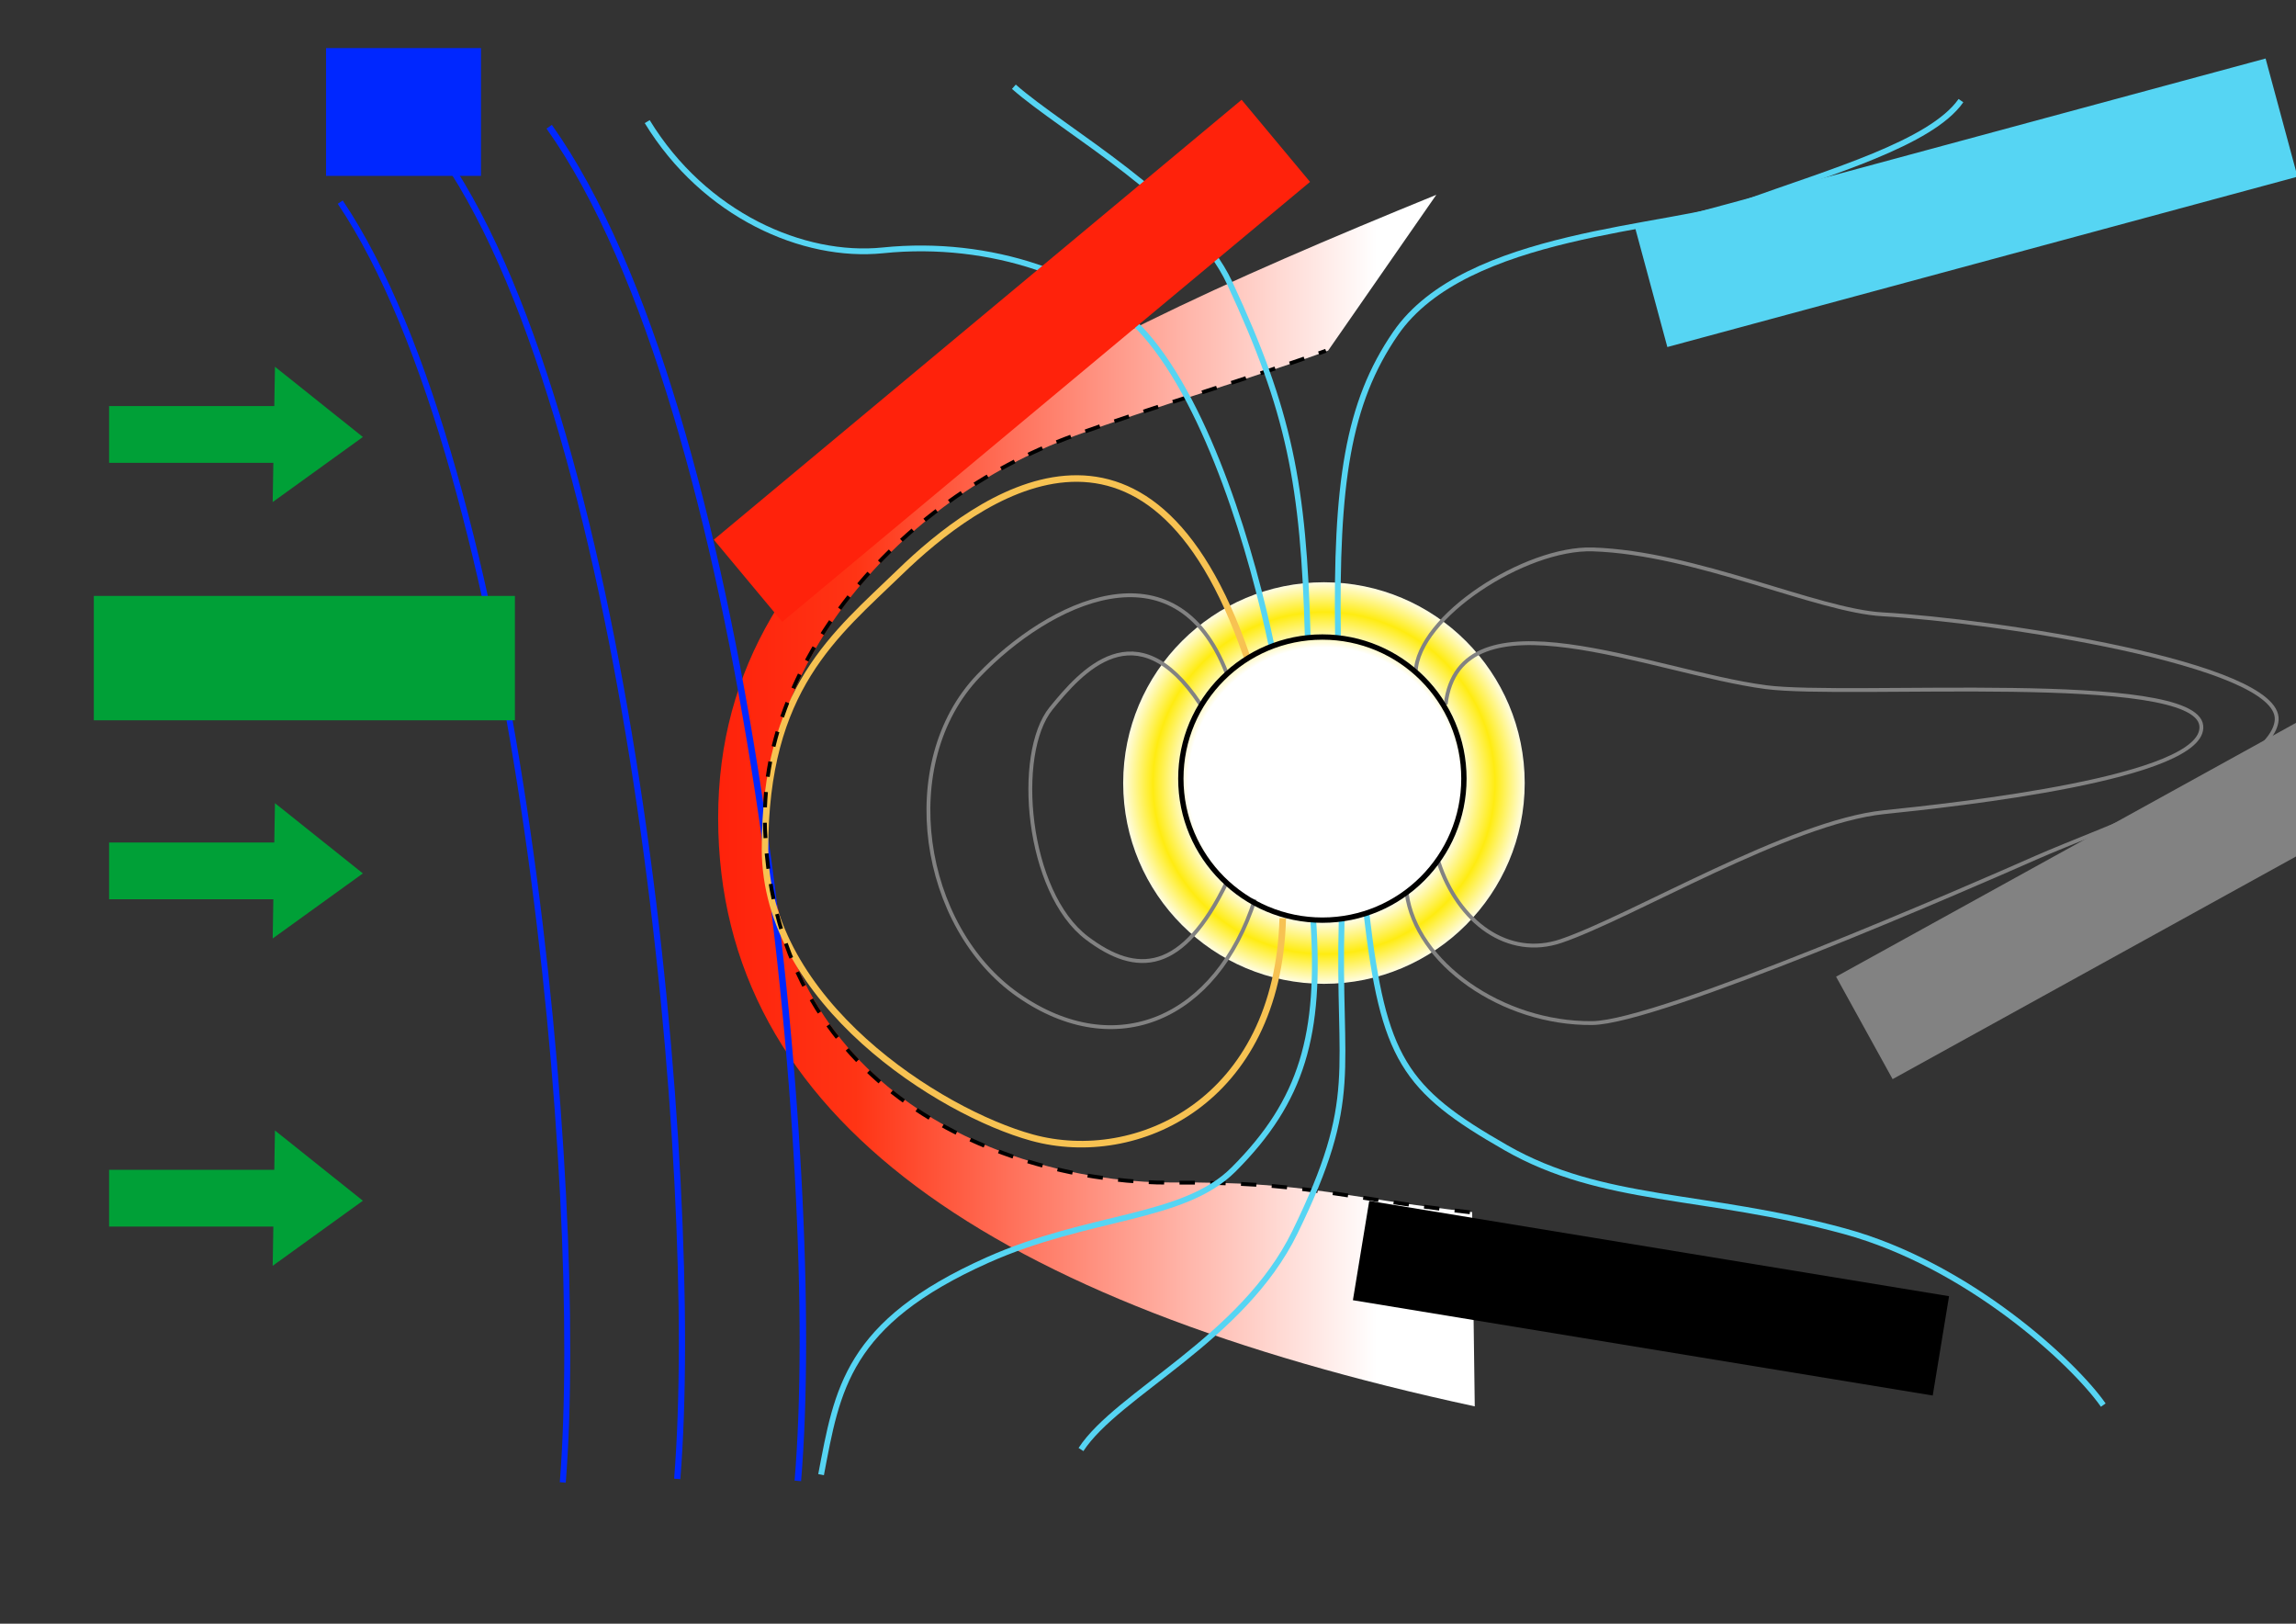 <?xml version="1.0" encoding="UTF-8" standalone="no"?>
<!-- Created with Inkscape (http://www.inkscape.org/) -->

<svg
   xmlns:dc="http://purl.org/dc/elements/1.1/"
   xmlns:cc="http://creativecommons.org/ns#"
   xmlns:rdf="http://www.w3.org/1999/02/22-rdf-syntax-ns#"
   xmlns:svg="http://www.w3.org/2000/svg"
   xmlns="http://www.w3.org/2000/svg"
   xmlns:xlink="http://www.w3.org/1999/xlink"
   xmlns:sodipodi="http://sodipodi.sourceforge.net/DTD/sodipodi-0.dtd"
   xmlns:inkscape="http://www.inkscape.org/namespaces/inkscape"
   width="297mm"
   height="210mm"
   viewBox="0 0 1052.362 744.094"
   id="svg2"
   version="1.1"
   inkscape:version="0.91 r13725"
   sodipodi:docname="ste.svg">
  <rect x="0" y="0" width="1052.362" height="744.094" fill="#333333" stroke="none"/>
  <defs
     id="defs4">
    <linearGradient
       inkscape:collect="always"
       id="linearGradient4550">
      <stop
         style="stop-color:#ffffff;stop-opacity:1"
         offset="0"
         id="stop4546" />
      <stop
         id="stop4554"
         offset="0.663"
         style="stop-color:#ffffff;stop-opacity:1" />
      <stop
         style="stop-color:#ffec11;stop-opacity:1"
         offset="0.836"
         id="stop4556" />
      <stop
         style="stop-color:#ffffff;stop-opacity:1"
         offset="1"
         id="stop4548" />
    </linearGradient>
    <linearGradient
       inkscape:collect="always"
       id="linearGradient4244">
      <stop
         style="stop-color:#ff220b;stop-opacity:1"
         offset="0"
         id="stop4246" />
      <stop
         id="stop55"
         offset="0.209"
         style="stop-color:#ff3414;stop-opacity:1" />
      <stop
         style="stop-color:#ffffff;stop-opacity:1"
         offset="1"
         id="stop4248" />
    </linearGradient>
    <linearGradient
       inkscape:collect="always"
       xlink:href="#linearGradient4244"
       id="linearGradient4250"
       x1="216.645"
       y1="694.336"
       x2="559.278"
       y2="694.336"
       gradientUnits="userSpaceOnUse"
       gradientTransform="matrix(0.881,0,0,0.881,138.231,63.236)" />
    <radialGradient
       inkscape:collect="always"
       xlink:href="#linearGradient4550"
       id="radialGradient4558"
       gradientUnits="userSpaceOnUse"
       cx="606.823"
       cy="667.113"
       fx="606.823"
       fy="667.113"
       r="93.754" />
  </defs>
  <sodipodi:namedview
     id="base"
     pagecolor="#ffffff"
     bordercolor="#666666"
     borderopacity="1.0"
     inkscape:pageopacity="0.0"
     inkscape:pageshadow="2"
     inkscape:zoom="0.81"
     inkscape:cx="386.30319"
     inkscape:cy="459.0051"
     inkscape:document-units="px"
     inkscape:current-layer="layer1"
     showgrid="false"
     inkscape:window-width="1280"
     inkscape:window-height="751"
     inkscape:window-x="0"
     inkscape:window-y="23"
     inkscape:window-maximized="0" />
  <g
     inkscape:label="Layer 1"
     inkscape:groupmode="layer"
     id="layer1"
     transform="translate(0,-308.268)">
    <circle
       style="opacity:1;fill:url(#radialGradient4558);fill-opacity:1;stroke:none;stroke-width:3.473;stroke-linecap:butt;stroke-linejoin:miter;stroke-miterlimit:4;stroke-dasharray:none;stroke-dashoffset:0;stroke-opacity:1"
       id="path3336-7"
       cx="606.823"
       cy="667.113"
       r="92.017" />
    <path
       style="opacity:1;fill:url(#linearGradient4250);fill-opacity:1;stroke:none;stroke-width:2;stroke-linecap:butt;stroke-linejoin:miter;stroke-miterlimit:4;stroke-dasharray:8, 8;stroke-dashoffset:0;stroke-opacity:1"
       d="m 658.324,397.544 c -192.299,78.435 -329.164,147.31 -329.164,285.54 0,138.23 126.29,222.087 346.79,269.677 l -1.189,-89.019 c -61.496,-6.85 -74.748,-13.996 -136.754,-13.573 -70.096,0.479 -181.235,-36.808 -186.311,-161.82 -3.035,-74.737 58.996,-150.413 141.121,-180.419 34.053,-12.442 85.204,-27.667 115.933,-38.998 z"
       id="path4195-5"
       inkscape:connector-curvature="0"
       sodipodi:nodetypes="csccssscc" />
    <path
       style="fill:none;fill-rule:evenodd;stroke:#0027ff;stroke-width:2.982;stroke-linecap:butt;stroke-linejoin:miter;stroke-miterlimit:4;stroke-dasharray:none;stroke-opacity:1"
       d="m 251.718,366.353 c 91.572,128.816 125.961,476.768 113.97,620.547"
       id="path4306-9"
       inkscape:connector-curvature="0"
       sodipodi:nodetypes="cc" />
    <path
       style="fill:none;fill-rule:evenodd;stroke:#f7c252;stroke-width:3;stroke-linecap:butt;stroke-linejoin:miter;stroke-miterlimit:4;stroke-dasharray:none;stroke-opacity:1"
       d="m 571.539,609.3 c -45.119,-131.402 -123.81,-73.066 -159.089,-38.852 -29.518,28.627 -61.96,53.158 -61.801,127.048 0.15,69.842 80.053,120.497 122.447,132.123 47.925,13.143 112.576,-16.471 114.849,-100.558"
       id="path4197-2"
       inkscape:connector-curvature="0"
       sodipodi:nodetypes="csssc" />
    <path
       style="opacity:1;fill:none;fill-opacity:1;stroke:#000000;stroke-width:1.763;stroke-linecap:butt;stroke-linejoin:miter;stroke-miterlimit:4;stroke-dasharray:7.05, 7.05;stroke-dashoffset:0;stroke-opacity:1"
       d="m 673.724,863.817 c -61.496,-6.85 -74.748,-13.996 -136.754,-13.573 -70.096,0.479 -181.235,-36.808 -186.311,-161.82 -3.035,-74.737 58.996,-150.413 141.121,-180.419 34.053,-12.442 85.204,-27.667 115.933,-38.998"
       id="path4142"
       inkscape:connector-curvature="0"
       sodipodi:nodetypes="csssc" />
    <path
       style="fill:none;fill-rule:evenodd;stroke:#56d5f3;stroke-width:2.644;stroke-linecap:butt;stroke-linejoin:miter;stroke-miterlimit:4;stroke-dasharray:none;stroke-opacity:1"
       d="m 296.646,364.002 c 26.178,42.866 71.645,62.739 107.998,58.998 49.803,-5.126 97.394,12.418 120.156,38.376 29.527,33.672 49.369,101 58.136,143.45"
       id="path4332"
       inkscape:connector-curvature="0"
       sodipodi:nodetypes="cssc" />
    <path
       style="fill:none;fill-rule:evenodd;stroke:#56d5f3;stroke-width:2.644;stroke-linecap:butt;stroke-linejoin:miter;stroke-miterlimit:4;stroke-dasharray:none;stroke-opacity:1"
       d="m 464.707,348.021 c 22.506,19.904 81.359,52.132 98.965,90.037 27.255,58.68 33.831,91.842 35.729,162.199"
       id="path4332-4"
       inkscape:connector-curvature="0"
       sodipodi:nodetypes="csc" />
    <path
       style="fill:none;fill-rule:evenodd;stroke:#828282;stroke-width:1.763;stroke-linecap:butt;stroke-linejoin:miter;stroke-miterlimit:4;stroke-dasharray:none;stroke-opacity:1"
       d="m 648.867,616.337 c 0.829,-25.322 50.148,-57.293 81.189,-56.286 47.226,1.532 102.593,28.028 132.795,29.74 50.653,2.871 182.259,22.57 180.661,48.372 -1.413,22.808 -81.06,50.19 -110.236,63.11 -29.54,13.081 -172.94,75.551 -203.502,75.839 -41.343,0.389 -80.823,-27.61 -85.032,-59.497"
       id="path4353"
       inkscape:connector-curvature="0"
       sodipodi:nodetypes="csssssc" />
    <path
       style="fill:none;fill-rule:evenodd;stroke:#828282;stroke-width:1.763;stroke-linecap:butt;stroke-linejoin:miter;stroke-miterlimit:4;stroke-dasharray:none;stroke-opacity:1"
       d="m 562.245,616.738 c -23.534,-60.896 -81.526,-32.456 -113.763,1.234 -38.108,39.825 -26.521,115.193 18.218,146.36 44.739,31.166 90.946,10.828 108.481,-43.894"
       id="path4355"
       inkscape:connector-curvature="0"
       sodipodi:nodetypes="cssc" />
    <path
       style="fill:none;fill-rule:evenodd;stroke:#828282;stroke-width:1.763;stroke-linecap:butt;stroke-linejoin:miter;stroke-miterlimit:4;stroke-dasharray:none;stroke-opacity:1"
       d="m 550.016,630.766 c -29.25,-43.831 -54.577,-14.645 -68.225,2.092 -16.921,20.751 -11.299,84.397 16.437,105.319 22.779,17.183 43.736,16.418 64.192,-25.866"
       id="path4355-5"
       inkscape:connector-curvature="0"
       sodipodi:nodetypes="cssc" />
    <path
       style="fill:none;fill-rule:evenodd;stroke:#828282;stroke-width:1.763;stroke-linecap:butt;stroke-linejoin:miter;stroke-miterlimit:4;stroke-dasharray:none;stroke-opacity:1"
       d="m 662.603,631.111 c 6.416,-53.945 94.52,-14.872 146.668,-7.958 37.75,5.005 196.952,-7.524 199.682,17.653 2.6,23.977 -112.993,36.312 -145.414,39.658 -43.376,4.478 -115.768,48.091 -148.058,59.047 -24.188,8.207 -47.104,-8.462 -56.166,-36.302"
       id="path4372"
       inkscape:connector-curvature="0"
       sodipodi:nodetypes="cssssc" />
    <path
       style="fill:none;fill-rule:evenodd;stroke:#56d5f3;stroke-width:2.644;stroke-linecap:butt;stroke-linejoin:miter;stroke-miterlimit:4;stroke-dasharray:none;stroke-opacity:1"
       d="m 613.251,599.553 c -0.966,-69.51 4.366,-106.506 26.439,-138.533 32.17,-46.679 125.83,-47.477 160.396,-59.928 38.922,-14.02 85.088,-27.221 98.705,-46.709"
       id="path4374"
       inkscape:connector-curvature="0"
       sodipodi:nodetypes="cssc" />
    <path
       style="fill:none;fill-rule:evenodd;stroke:#0027ff;stroke-width:2.743;stroke-linecap:butt;stroke-linejoin:miter;stroke-miterlimit:4;stroke-dasharray:none;stroke-opacity:1"
       d="m 155.948,400.9 c 81.955,121.795 112.732,450.78 102.001,586.721"
       id="path4306-9-0"
       inkscape:connector-curvature="0"
       sodipodi:nodetypes="cc" />
    <path
       style="fill:none;fill-rule:evenodd;stroke:#0027ff;stroke-width:2.851;stroke-linecap:butt;stroke-linejoin:miter;stroke-miterlimit:4;stroke-dasharray:none;stroke-opacity:1"
       d="M 203.629,380.36 C 289.426,506.083 321.646,845.679 310.411,986.005"
       id="path4306-9-4"
       inkscape:connector-curvature="0"
       sodipodi:nodetypes="cc" />
    <flowRoot
       xml:space="preserve"
       id="flowRoot4441"
       style="font-style:normal;font-variant:normal;font-weight:normal;font-stretch:normal;font-size:28.367px;line-height:100%;font-family:sans-serif;-inkscape-font-specification:'sans-serif, Normal';text-align:start;letter-spacing:0px;word-spacing:0px;writing-mode:lr;text-anchor:start;fill:#000000;fill-opacity:1;stroke:none;stroke-width:1px;stroke-linecap:butt;stroke-linejoin:miter;stroke-opacity:1;"
       transform="matrix(0.87,0.143,-0.143,0.87,97.554,231.717)"><flowRegion
         id="flowRegion4443"><rect
           id="rect4445"
           width="305.47"
           height="52.326"
           x="708.521"
           y="604.087"
           style="font-style:normal;font-variant:normal;font-weight:normal;font-stretch:normal;font-size:28.367px;line-height:100%;font-family:sans-serif;-inkscape-font-specification:'sans-serif, Normal';text-align:start;writing-mode:lr;text-anchor:start;" /></flowRegion><flowPara
         id="flowPara4447"
         style="font-style:normal;font-variant:normal;font-weight:normal;font-stretch:normal;font-size:28.367px;line-height:100%;font-family:sans-serif;-inkscape-font-specification:'sans-serif, Normal';text-align:start;writing-mode:lr;text-anchor:start;">Magnetopause</flowPara></flowRoot>    <flowRoot
       xml:space="preserve"
       id="flowRoot4449"
       style="font-style:normal;font-weight:normal;font-size:40px;line-height:125%;font-family:sans-serif;letter-spacing:0px;word-spacing:0px;fill:#0027ff;fill-opacity:1;stroke:none;stroke-width:1px;stroke-linecap:butt;stroke-linejoin:miter;stroke-opacity:1"
       transform="matrix(0.881,0,0,0.881,123.282,2.437)"><flowRegion
         id="flowRegion4451"><rect
           id="rect4453"
           width="80.61"
           height="66.468"
           x="29.698"
           y="372.156"
           style="fill:#0027ff;fill-opacity:1" /></flowRegion><flowPara
         id="flowPara4455">IMF</flowPara></flowRoot>    <flowRoot
       xml:space="preserve"
       id="flowRoot4465"
       style="font-style:normal;font-variant:normal;font-weight:normal;font-stretch:normal;font-size:28.367px;line-height:125%;font-family:sans-serif;-inkscape-font-specification:'sans-serif, Normal';text-align:start;letter-spacing:0px;word-spacing:0px;writing-mode:lr;text-anchor:start;fill:#56d5f3;fill-opacity:1;stroke:none;stroke-width:1px;stroke-linecap:butt;stroke-linejoin:miter;stroke-opacity:1;"
       transform="matrix(0.851,-0.23,0.23,0.851,266.768,518.899)"><flowRegion
         id="flowRegion4467"><rect
           id="rect4469"
           width="339.411"
           height="63.64"
           x="560.029"
           y="27.088"
           style="font-style:normal;font-variant:normal;font-weight:normal;font-stretch:normal;font-size:28.367px;line-height:125%;font-family:sans-serif;-inkscape-font-specification:'sans-serif, Normal';text-align:start;writing-mode:lr;text-anchor:start;fill:#56d5f3;fill-opacity:1;stroke:none;stroke-opacity:1;" /></flowRegion><flowPara
         id="flowPara4471">Open Field Lines</flowPara></flowRoot>    <flowRoot
       xml:space="preserve"
       id="flowRoot4473"
       style="font-style:normal;font-variant:normal;font-weight:normal;font-stretch:normal;font-size:28.367px;line-height:125%;font-family:sans-serif;-inkscape-font-specification:'sans-serif, Normal';text-align:start;letter-spacing:0px;word-spacing:0px;writing-mode:lr;text-anchor:start;fill:#828282;fill-opacity:1;stroke:none;stroke-width:1px;stroke-linecap:butt;stroke-linejoin:miter;stroke-opacity:1;"
       transform="matrix(0.772,-0.426,0.426,0.772,147.112,754.299)"><flowRegion
         id="flowRegion4475"><rect
           id="rect4477"
           width="381.838"
           height="60.811"
           x="688.722"
           y="382.056"
           style="font-style:normal;font-variant:normal;font-weight:normal;font-stretch:normal;font-size:28.367px;line-height:125%;font-family:sans-serif;-inkscape-font-specification:'sans-serif, Normal';text-align:start;writing-mode:lr;text-anchor:start;fill:#828282;fill-opacity:1;" /></flowRegion><flowPara
         id="flowPara4479">Closed Field Lines</flowPara></flowRoot>    <path
       style="fill:none;fill-rule:evenodd;stroke:#56d5f3;stroke-width:2.644;stroke-linecap:butt;stroke-linejoin:miter;stroke-miterlimit:4;stroke-dasharray:none;stroke-opacity:1"
       d="m 376.336,984.05 c 7.433,-38.916 11.611,-69.448 76.303,-98.336 46.6,-20.809 89.721,-18.466 112.75,-41.494 31.667,-31.667 40.063,-62 36.492,-115.025"
       id="path4332-9"
       inkscape:connector-curvature="0"
       sodipodi:nodetypes="cssc" />
    <path
       style="fill:none;fill-rule:evenodd;stroke:#56d5f3;stroke-width:2.644;stroke-linecap:butt;stroke-linejoin:miter;stroke-miterlimit:4;stroke-dasharray:none;stroke-opacity:1"
       d="m 495.465,972.541 c 16.744,-25.666 74.119,-50.565 98.033,-99.53 30.357,-62.157 19.543,-72.673 21.441,-143.03"
       id="path4332-4-3"
       inkscape:connector-curvature="0"
       sodipodi:nodetypes="csc" />
    <path
       style="fill:none;fill-rule:evenodd;stroke:#56d5f3;stroke-width:2.644;stroke-linecap:butt;stroke-linejoin:miter;stroke-miterlimit:4;stroke-dasharray:none;stroke-opacity:1"
       d="m 626.264,726.534 c 7.847,66.866 17.14,80.949 63.997,107.72 44.604,25.484 90.452,20.585 155.058,38.216 56.751,15.487 105.088,60.221 118.705,79.709"
       id="path4374-3"
       inkscape:connector-curvature="0"
       sodipodi:nodetypes="cssc" />
    <circle
       style="opacity:1;fill:none;fill-opacity:1;stroke:#000000;stroke-width:2.448;stroke-linecap:butt;stroke-linejoin:miter;stroke-miterlimit:4;stroke-dasharray:none;stroke-dashoffset:0;stroke-opacity:1"
       id="path3336"
       cx="606.106"
       cy="665.072"
       r="64.873" />
    <flowRoot
       xml:space="preserve"
       id="flowRoot4282"
       style="font-style:normal;font-variant:normal;font-weight:normal;font-stretch:normal;font-size:25px;line-height:125%;font-family:sans-serif;-inkscape-font-specification:'sans-serif, Normal';text-align:start;letter-spacing:0px;word-spacing:0px;writing-mode:lr-tb;text-anchor:start;fill:#00a037;fill-opacity:1;stroke:none;stroke-width:1px;stroke-linecap:butt;stroke-linejoin:miter;stroke-opacity:1"
       transform="translate(-1,311.268)"><flowRegion
         id="flowRegion4284"><rect
           id="rect4286"
           width="193"
           height="57"
           x="44"
           y="270.094"
           style="font-style:normal;font-variant:normal;font-weight:normal;font-stretch:normal;font-size:25px;line-height:125%;font-family:sans-serif;-inkscape-font-specification:'sans-serif, Normal';text-align:start;writing-mode:lr-tb;text-anchor:start;fill:#00a037;fill-opacity:1" /></flowRegion><flowPara
         id="flowPara4288">Solar Wind</flowPara></flowRoot>    <flowRoot
       xml:space="preserve"
       id="flowRoot4290"
       style="font-style:normal;font-variant:normal;font-weight:normal;font-stretch:normal;font-size:25px;line-height:125%;font-family:sans-serif;-inkscape-font-specification:'sans-serif, Normal';text-align:start;letter-spacing:0px;word-spacing:0px;writing-mode:lr-tb;text-anchor:start;fill:#ff220b;fill-opacity:1;stroke:none;stroke-width:1px;stroke-linecap:butt;stroke-linejoin:miter;stroke-opacity:1;"
       transform="matrix(0.768,-0.64,0.64,0.768,-537.787,418.686)"><flowRegion
         id="flowRegion4292"><rect
           id="rect4294"
           width="315"
           height="49"
           x="577"
           y="659.094"
           style="font-style:normal;font-variant:normal;font-weight:normal;font-stretch:normal;font-size:25px;line-height:125%;font-family:sans-serif;-inkscape-font-specification:'sans-serif, Normal';text-align:start;writing-mode:lr-tb;text-anchor:start;fill:#ff220b;fill-opacity:1;" /></flowRegion><flowPara
         id="flowPara4296">Magnetosheath</flowPara></flowRoot>    <path
       inkscape:connector-curvature="0"
       id="use4298"
       d="m 126.506,477.361 -1.006,60 40,-28.854 -38.994,-31.146 z m -76.006,17.5 0,25 75,0 0,-25 -75,0 z"
       style="opacity:1;fill:#00a037;fill-opacity:1;stroke:#00a037;stroke-width:1;stroke-linecap:butt;stroke-linejoin:miter;stroke-miterlimit:4;stroke-dasharray:none;stroke-dashoffset:0;stroke-opacity:1" />
    <use
       x="0"
       y="0"
       xlink:href="#use4298"
       id="use4308"
       transform="translate(0,350)"
       width="100%"
       height="100%" />
    <use
       x="0"
       y="0"
       xlink:href="#use4308"
       id="use4310"
       transform="translate(0,-150)"
       width="100%"
       height="100%" />
  </g>
</svg>
